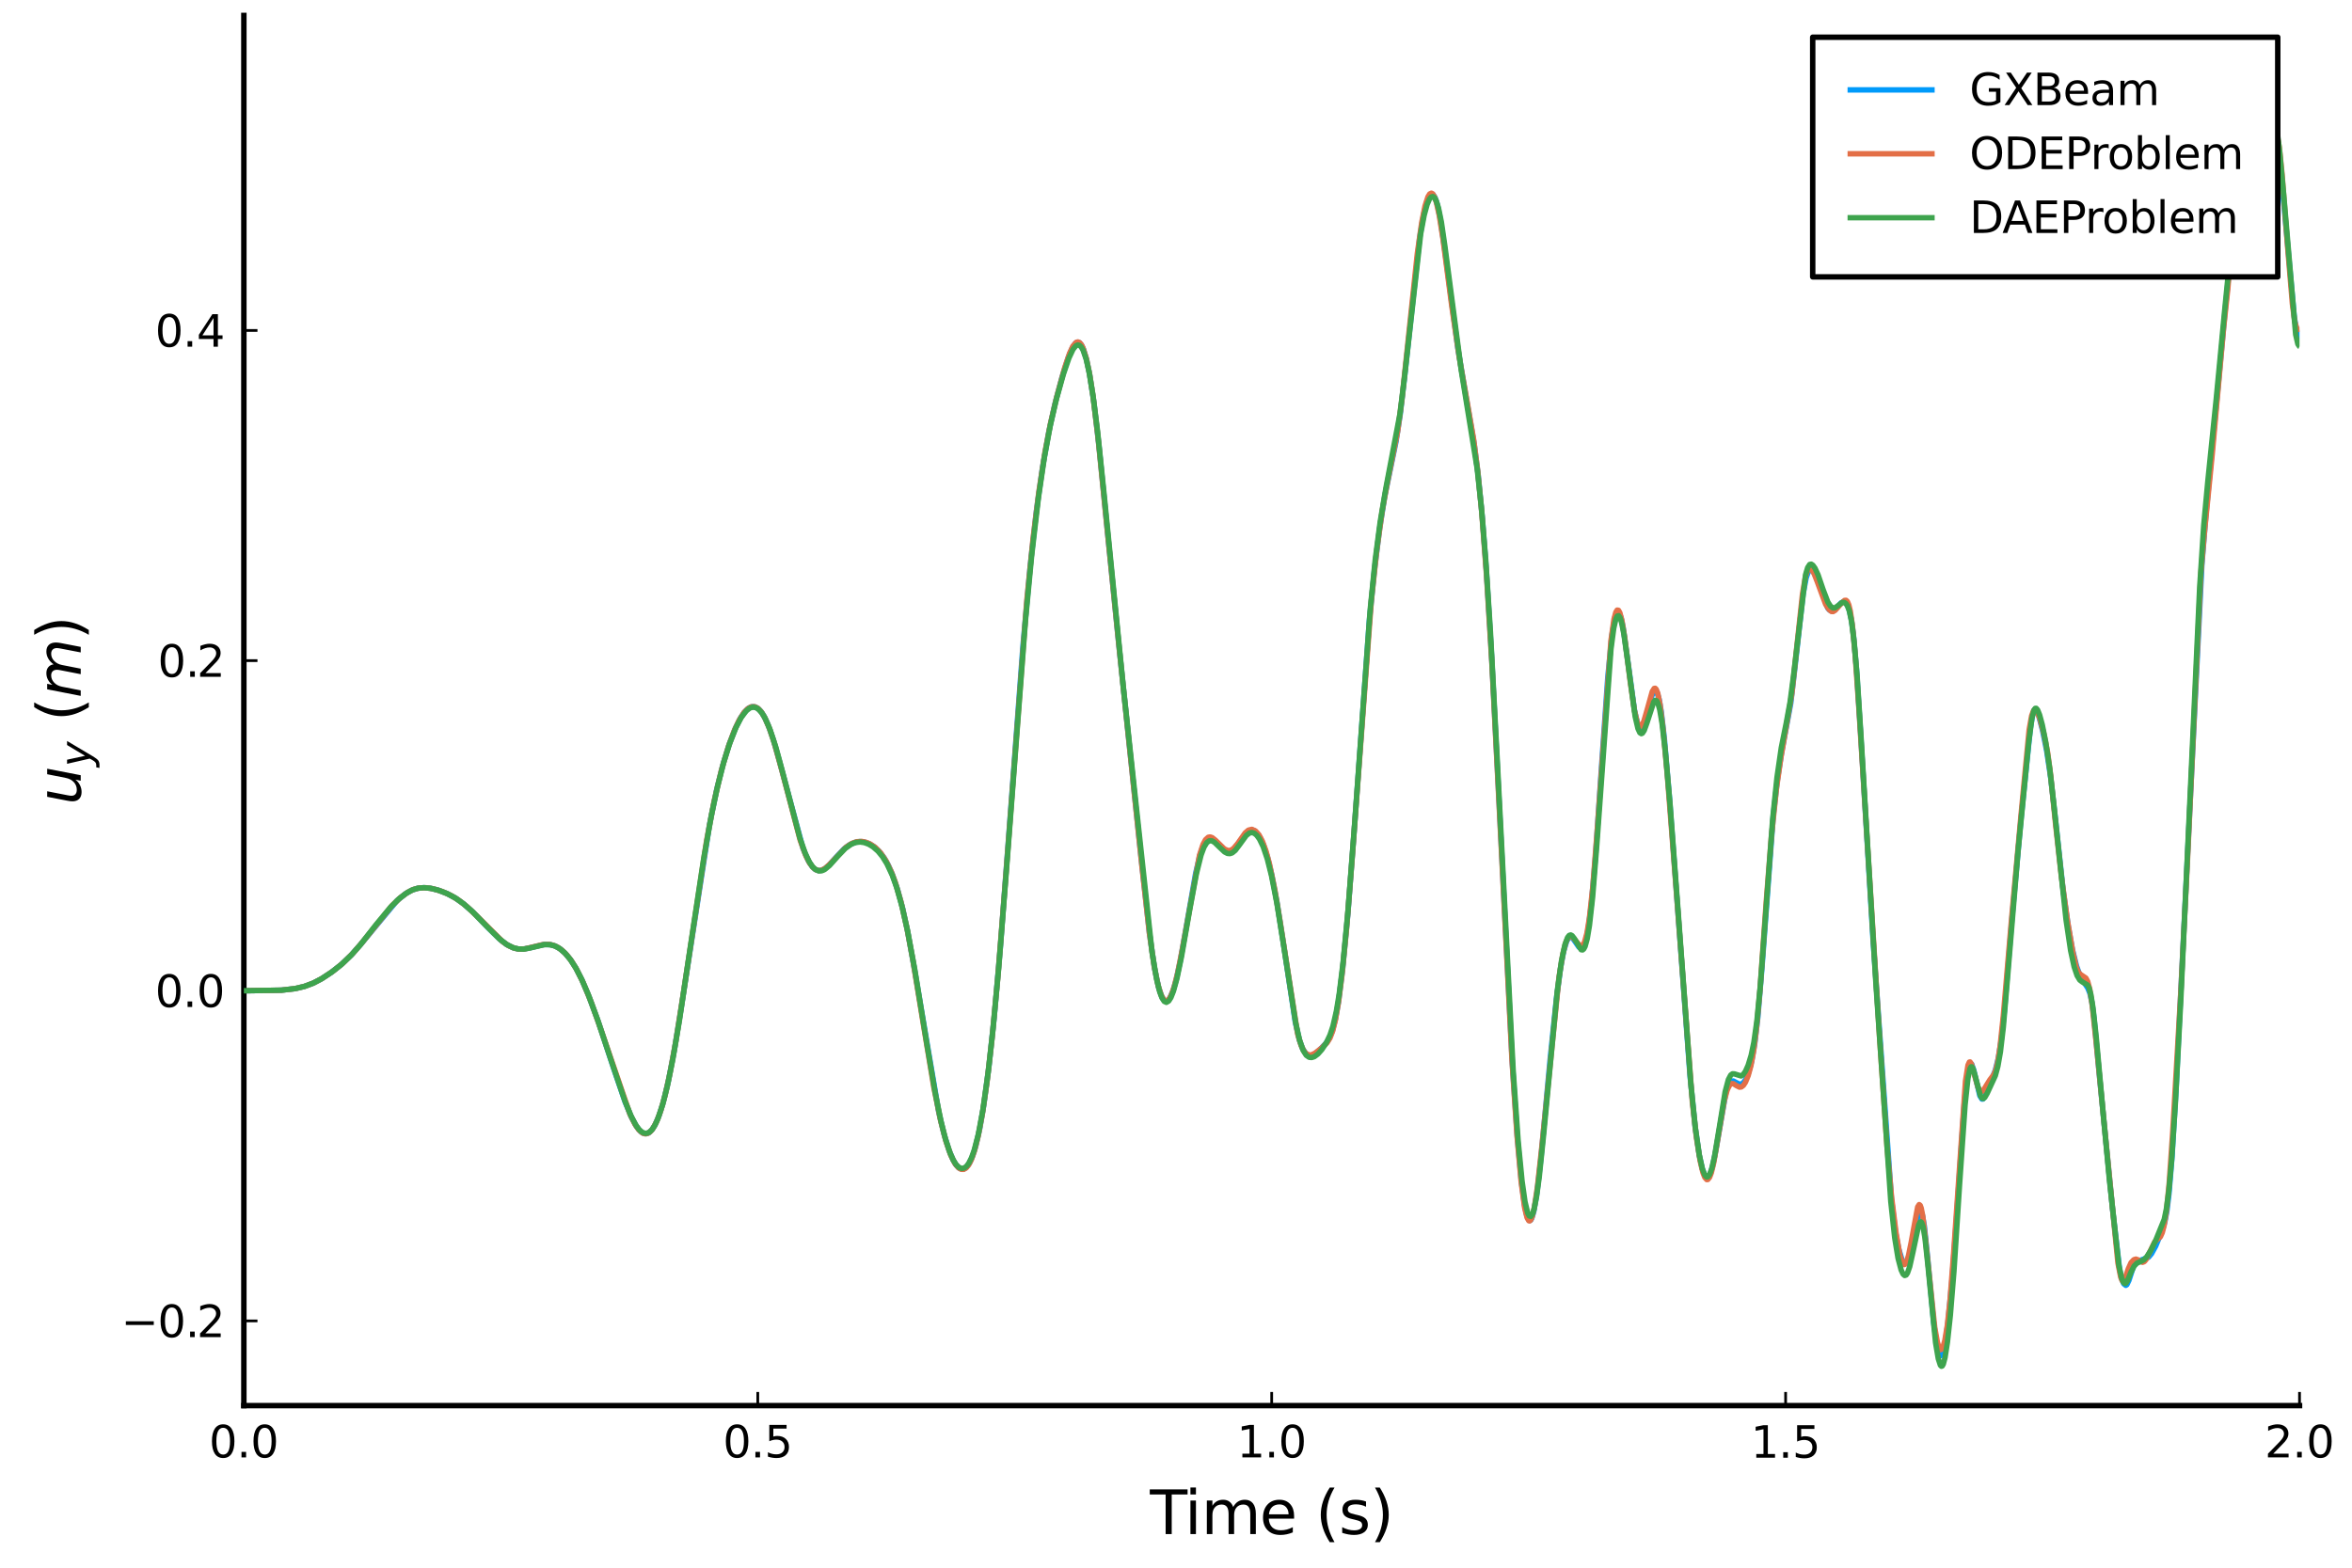<?xml version="1.0" encoding="utf-8" standalone="no"?>
<!DOCTYPE svg PUBLIC "-//W3C//DTD SVG 1.1//EN"
  "http://www.w3.org/Graphics/SVG/1.1/DTD/svg11.dtd">
<svg xmlns:xlink="http://www.w3.org/1999/xlink" width="432pt" height="288pt" viewBox="0 0 432 288" xmlns="http://www.w3.org/2000/svg" version="1.1">
 <defs>
  <style type="text/css">*{stroke-linejoin: round; stroke-linecap: butt}</style>
 </defs>
 <g id="figure_1">
  <g id="patch_1">
   <path d="M 0 288 
L 432 288 
L 432 0 
L 0 0 
z
" style="fill: #ffffff"/>
  </g>
  <g id="axes_1">
   <g id="patch_2">
    <path d="M 44.79 258.225 
L 422.362 258.225 
L 422.362 2.835 
L 44.79 2.835 
z
" style="fill: #ffffff"/>
   </g>
   <g id="line2d_1">
    <path d="M 44.79 182.013 
L 51.587 181.913 
L 54.23 181.614 
L 55.929 181.208 
L 57.439 180.652 
L 58.949 179.878 
L 60.837 178.648 
L 62.725 177.17 
L 64.613 175.354 
L 66.312 173.419 
L 72.919 165.453 
L 74.43 164.227 
L 75.562 163.566 
L 76.695 163.185 
L 77.828 163.077 
L 78.961 163.168 
L 80.471 163.526 
L 82.17 164.18 
L 83.68 164.994 
L 85.191 166.077 
L 86.89 167.586 
L 89.721 170.511 
L 91.987 172.715 
L 93.12 173.556 
L 94.252 174.111 
L 95.196 174.342 
L 96.14 174.359 
L 97.273 174.141 
L 99.916 173.515 
L 101.049 173.533 
L 101.992 173.795 
L 102.936 174.346 
L 103.88 175.193 
L 104.824 176.349 
L 105.768 177.832 
L 106.901 180.05 
L 108.222 183.167 
L 109.921 187.806 
L 112.753 196.387 
L 114.83 202.473 
L 115.963 205.223 
L 116.907 206.956 
L 117.662 207.873 
L 118.228 208.231 
L 118.794 208.271 
L 119.172 208.111 
L 119.738 207.572 
L 120.305 206.676 
L 121.06 204.922 
L 121.815 202.526 
L 122.759 198.624 
L 123.892 192.732 
L 125.213 184.568 
L 130.31 151.548 
L 131.632 145.093 
L 132.765 140.548 
L 133.897 136.85 
L 135.03 133.883 
L 135.974 131.96 
L 136.729 130.826 
L 137.484 130.101 
L 138.051 129.839 
L 138.617 129.842 
L 139.183 130.116 
L 139.75 130.674 
L 140.316 131.535 
L 141.071 133.137 
L 142.015 135.81 
L 143.148 139.765 
L 147.49 155.861 
L 148.434 158.062 
L 149.189 159.223 
L 149.755 159.728 
L 150.322 159.936 
L 150.888 159.883 
L 151.454 159.616 
L 152.209 158.994 
L 153.531 157.531 
L 155.041 155.936 
L 155.985 155.229 
L 156.929 154.784 
L 157.873 154.6 
L 158.628 154.649 
L 159.572 154.958 
L 160.516 155.524 
L 161.46 156.376 
L 162.404 157.61 
L 163.159 158.95 
L 163.914 160.665 
L 164.858 163.416 
L 165.802 166.934 
L 166.746 171.289 
L 168.067 178.623 
L 172.41 204.226 
L 173.354 208.208 
L 174.297 211.287 
L 175.053 213.088 
L 175.619 214.031 
L 176.185 214.602 
L 176.752 214.802 
L 177.129 214.713 
L 177.507 214.442 
L 178.073 213.665 
L 178.64 212.401 
L 179.206 210.604 
L 179.961 207.287 
L 180.716 202.865 
L 181.66 195.752 
L 182.604 186.877 
L 183.737 174.01 
L 185.247 154.054 
L 187.89 118.674 
L 189.212 104.099 
L 190.344 93.999 
L 191.477 85.921 
L 192.61 79.486 
L 193.742 74.309 
L 195.064 69.314 
L 196.197 65.711 
L 196.952 63.899 
L 197.518 63.071 
L 197.896 62.86 
L 198.273 62.962 
L 198.651 63.408 
L 199.028 64.219 
L 199.595 66.149 
L 200.161 68.94 
L 200.916 73.938 
L 201.86 81.971 
L 203.37 97.266 
L 205.447 117.912 
L 209.6 157.633 
L 211.111 171.346 
L 212.055 177.871 
L 212.81 181.438 
L 213.376 183.077 
L 213.754 183.684 
L 214.131 183.915 
L 214.509 183.79 
L 214.886 183.324 
L 215.453 182.027 
L 216.019 180.073 
L 216.774 176.603 
L 217.907 170.177 
L 219.606 160.457 
L 220.361 157.203 
L 220.928 155.472 
L 221.494 154.408 
L 221.871 154.045 
L 222.249 153.935 
L 222.627 154.034 
L 223.193 154.462 
L 225.081 156.302 
L 225.647 156.468 
L 226.214 156.323 
L 226.78 155.845 
L 227.535 154.843 
L 228.857 153.024 
L 229.423 152.584 
L 229.989 152.472 
L 230.367 152.6 
L 230.933 153.097 
L 231.5 153.959 
L 232.066 155.205 
L 232.821 157.526 
L 233.576 160.645 
L 234.52 165.602 
L 235.653 172.841 
L 237.918 187.819 
L 238.673 191.077 
L 239.24 192.622 
L 239.806 193.494 
L 240.372 193.86 
L 240.939 193.861 
L 241.505 193.605 
L 242.26 192.992 
L 243.582 191.617 
L 244.148 190.774 
L 244.715 189.427 
L 245.281 187.258 
L 245.847 184.039 
L 246.602 178.039 
L 247.546 168.105 
L 248.679 153.329 
L 251.511 114.098 
L 252.455 104.65 
L 253.399 97.119 
L 254.343 91.17 
L 255.475 85.657 
L 256.419 81.07 
L 257.174 76.172 
L 257.93 69.766 
L 260.761 43.642 
L 261.516 39.266 
L 262.083 37.059 
L 262.46 36.136 
L 262.838 35.681 
L 263.027 35.642 
L 263.216 35.734 
L 263.593 36.316 
L 263.971 37.455 
L 264.537 40.191 
L 265.292 45.372 
L 267.746 63.863 
L 269.257 72.781 
L 270.767 81.57 
L 271.522 87.441 
L 272.277 95.246 
L 273.032 105.239 
L 273.976 120.657 
L 275.298 146.373 
L 277.752 195.027 
L 278.696 209 
L 279.451 217.186 
L 280.017 221.383 
L 280.395 223.165 
L 280.773 224.089 
L 280.961 224.221 
L 281.15 224.133 
L 281.339 223.826 
L 281.717 222.579 
L 282.283 219.259 
L 283.038 212.705 
L 284.737 194.433 
L 285.87 183.509 
L 286.625 177.875 
L 287.191 174.813 
L 287.758 172.902 
L 288.135 172.284 
L 288.513 172.138 
L 288.89 172.39 
L 289.457 173.198 
L 290.023 174.014 
L 290.401 174.242 
L 290.589 174.195 
L 290.967 173.685 
L 291.345 172.499 
L 291.722 170.546 
L 292.289 166.082 
L 293.044 157.41 
L 294.176 140.638 
L 295.309 124.412 
L 296.064 116.719 
L 296.631 113.387 
L 297.008 112.447 
L 297.197 112.359 
L 297.386 112.517 
L 297.763 113.532 
L 298.141 115.368 
L 298.896 120.733 
L 300.218 130.536 
L 300.784 132.926 
L 301.162 133.604 
L 301.35 133.669 
L 301.539 133.564 
L 301.917 132.909 
L 302.483 131.124 
L 303.427 127.742 
L 303.805 126.974 
L 303.993 126.845 
L 304.182 126.92 
L 304.371 127.215 
L 304.748 128.505 
L 305.126 130.735 
L 305.692 135.626 
L 306.636 146.538 
L 308.335 169.489 
L 310.412 197.606 
L 311.356 207.055 
L 312.111 212.231 
L 312.677 214.748 
L 313.055 215.779 
L 313.433 216.263 
L 313.621 216.292 
L 313.81 216.174 
L 314.188 215.49 
L 314.565 214.236 
L 315.132 211.458 
L 317.02 200.586 
L 317.586 199.041 
L 317.963 198.623 
L 318.341 198.58 
L 318.907 198.881 
L 319.474 199.171 
L 319.851 199.146 
L 320.229 198.882 
L 320.606 198.349 
L 321.173 197.027 
L 321.739 194.945 
L 322.306 191.7 
L 322.872 186.843 
L 323.627 177.715 
L 325.704 149.843 
L 326.459 143.282 
L 327.214 138.388 
L 328.913 129.192 
L 329.668 122.74 
L 331.178 109.159 
L 331.745 106.147 
L 332.122 105.072 
L 332.5 104.681 
L 332.878 104.817 
L 333.255 105.317 
L 333.821 106.57 
L 335.709 111.713 
L 336.087 112.117 
L 336.464 112.261 
L 336.842 112.16 
L 337.408 111.602 
L 338.164 110.745 
L 338.541 110.568 
L 338.919 110.673 
L 339.296 111.122 
L 339.674 112.085 
L 340.051 113.849 
L 340.429 116.662 
L 340.995 123.022 
L 341.75 134.752 
L 344.016 172.403 
L 347.414 220.335 
L 348.169 226.436 
L 348.736 229.403 
L 349.302 231.313 
L 349.679 232.018 
L 349.868 232.159 
L 350.057 232.135 
L 350.246 231.934 
L 350.623 231.001 
L 351.19 228.559 
L 352.322 223.138 
L 352.7 222.505 
L 352.889 222.652 
L 353.078 223.157 
L 353.455 225.281 
L 354.022 230.727 
L 355.154 242.875 
L 355.721 246.804 
L 356.098 248.389 
L 356.476 249.047 
L 356.665 248.978 
L 356.853 248.623 
L 357.231 247.062 
L 357.797 242.896 
L 358.552 234.956 
L 359.308 224.493 
L 360.818 202.22 
L 361.384 197.133 
L 361.762 195.57 
L 361.951 195.355 
L 362.139 195.483 
L 362.517 196.554 
L 363.65 201.307 
L 364.027 201.906 
L 364.216 201.902 
L 364.594 201.354 
L 366.481 196.637 
L 367.048 194.349 
L 367.614 190.781 
L 368.18 185.452 
L 369.502 169.222 
L 371.201 150.515 
L 372.9 133.974 
L 373.278 131.573 
L 373.655 130.384 
L 373.844 130.252 
L 374.033 130.391 
L 374.41 131.283 
L 375.166 134.182 
L 375.921 137.929 
L 376.676 142.969 
L 377.62 151.31 
L 378.941 163.539 
L 379.885 170.163 
L 380.64 174.387 
L 381.395 177.445 
L 381.962 179.037 
L 382.528 180.077 
L 383.472 181.508 
L 383.85 182.447 
L 384.227 184.14 
L 384.605 186.944 
L 385.549 196.974 
L 388.003 221.973 
L 389.324 233.291 
L 389.702 234.929 
L 390.08 235.844 
L 390.457 236.133 
L 390.646 236.012 
L 391.024 235.227 
L 391.967 232.332 
L 392.345 231.852 
L 392.911 231.612 
L 394.61 230.983 
L 395.177 230.31 
L 395.932 228.942 
L 397.253 225.746 
L 397.631 224.47 
L 398.009 222.436 
L 398.386 219.272 
L 398.953 212.372 
L 399.708 199.648 
L 401.596 161.048 
L 404.427 103.721 
L 405.182 94.47 
L 407.825 66.458 
L 408.769 56.301 
L 409.902 45.267 
L 411.979 23.902 
L 412.545 19.947 
L 413.111 17.299 
L 414.811 10.871 
L 415.188 10.357 
L 415.377 10.355 
L 415.754 10.707 
L 416.132 11.495 
L 416.51 12.885 
L 417.076 16.398 
L 418.397 27.563 
L 419.53 37.949 
L 421.418 58.373 
L 421.984 61.522 
L 422.362 62.208 
L 422.362 62.208 
" clip-path="url(#pe6edbeaafb)" style="fill: none; stroke: #009afa"/>
   </g>
   <g id="matplotlib.axis_1">
    <g id="xtick_1">
     <g id="line2d_2">
      <defs>
       <path id="m23d16fe507" d="M 0 0 
L 0 -2.5 
" style="stroke: #000000; stroke-width: 0.5"/>
      </defs>
      <g>
       <use xlink:href="#m23d16fe507" x="44.79" y="258.225" style="stroke: #000000; stroke-width: 0.5"/>
      </g>
     </g>
     <g id="text_1">
      <!-- $0.0$ -->
      <g transform="translate(38.39 267.804) scale(0.08 -0.08)">
       <defs>
        <path id="DejaVuSans-30" d="M 2034 4250 
Q 1547 4250 1301 3770 
Q 1056 3291 1056 2328 
Q 1056 1369 1301 889 
Q 1547 409 2034 409 
Q 2525 409 2770 889 
Q 3016 1369 3016 2328 
Q 3016 3291 2770 3770 
Q 2525 4250 2034 4250 
z
M 2034 4750 
Q 2819 4750 3233 4129 
Q 3647 3509 3647 2328 
Q 3647 1150 3233 529 
Q 2819 -91 2034 -91 
Q 1250 -91 836 529 
Q 422 1150 422 2328 
Q 422 3509 836 4129 
Q 1250 4750 2034 4750 
z
" transform="scale(0.016)"/>
        <path id="DejaVuSans-2e" d="M 684 794 
L 1344 794 
L 1344 0 
L 684 0 
L 684 794 
z
" transform="scale(0.016)"/>
       </defs>
       <use xlink:href="#DejaVuSans-30" transform="translate(0 0.781)"/>
       <use xlink:href="#DejaVuSans-2e" transform="translate(63.623 0.781)"/>
       <use xlink:href="#DejaVuSans-30" transform="translate(95.41 0.781)"/>
      </g>
     </g>
    </g>
    <g id="xtick_2">
     <g id="line2d_3">
      <g>
       <use xlink:href="#m23d16fe507" x="139.183" y="258.225" style="stroke: #000000; stroke-width: 0.5"/>
      </g>
     </g>
     <g id="text_2">
      <!-- $0.5$ -->
      <g transform="translate(132.783 267.804) scale(0.08 -0.08)">
       <defs>
        <path id="DejaVuSans-35" d="M 691 4666 
L 3169 4666 
L 3169 4134 
L 1269 4134 
L 1269 2991 
Q 1406 3038 1543 3061 
Q 1681 3084 1819 3084 
Q 2600 3084 3056 2656 
Q 3513 2228 3513 1497 
Q 3513 744 3044 326 
Q 2575 -91 1722 -91 
Q 1428 -91 1123 -41 
Q 819 9 494 109 
L 494 744 
Q 775 591 1075 516 
Q 1375 441 1709 441 
Q 2250 441 2565 725 
Q 2881 1009 2881 1497 
Q 2881 1984 2565 2268 
Q 2250 2553 1709 2553 
Q 1456 2553 1204 2497 
Q 953 2441 691 2322 
L 691 4666 
z
" transform="scale(0.016)"/>
       </defs>
       <use xlink:href="#DejaVuSans-30" transform="translate(0 0.781)"/>
       <use xlink:href="#DejaVuSans-2e" transform="translate(63.623 0.781)"/>
       <use xlink:href="#DejaVuSans-35" transform="translate(95.41 0.781)"/>
      </g>
     </g>
    </g>
    <g id="xtick_3">
     <g id="line2d_4">
      <g>
       <use xlink:href="#m23d16fe507" x="233.576" y="258.225" style="stroke: #000000; stroke-width: 0.5"/>
      </g>
     </g>
     <g id="text_3">
      <!-- $1.0$ -->
      <g transform="translate(227.176 267.804) scale(0.08 -0.08)">
       <defs>
        <path id="DejaVuSans-31" d="M 794 531 
L 1825 531 
L 1825 4091 
L 703 3866 
L 703 4441 
L 1819 4666 
L 2450 4666 
L 2450 531 
L 3481 531 
L 3481 0 
L 794 0 
L 794 531 
z
" transform="scale(0.016)"/>
       </defs>
       <use xlink:href="#DejaVuSans-31" transform="translate(0 0.781)"/>
       <use xlink:href="#DejaVuSans-2e" transform="translate(63.623 0.781)"/>
       <use xlink:href="#DejaVuSans-30" transform="translate(95.41 0.781)"/>
      </g>
     </g>
    </g>
    <g id="xtick_4">
     <g id="line2d_5">
      <g>
       <use xlink:href="#m23d16fe507" x="327.969" y="258.225" style="stroke: #000000; stroke-width: 0.5"/>
      </g>
     </g>
     <g id="text_4">
      <!-- $1.5$ -->
      <g transform="translate(321.569 267.804) scale(0.08 -0.08)">
       <use xlink:href="#DejaVuSans-31" transform="translate(0 0.094)"/>
       <use xlink:href="#DejaVuSans-2e" transform="translate(63.623 0.094)"/>
       <use xlink:href="#DejaVuSans-35" transform="translate(95.41 0.094)"/>
      </g>
     </g>
    </g>
    <g id="xtick_5">
     <g id="line2d_6">
      <g>
       <use xlink:href="#m23d16fe507" x="422.362" y="258.225" style="stroke: #000000; stroke-width: 0.5"/>
      </g>
     </g>
     <g id="text_5">
      <!-- $2.0$ -->
      <g transform="translate(415.962 267.804) scale(0.08 -0.08)">
       <defs>
        <path id="DejaVuSans-32" d="M 1228 531 
L 3431 531 
L 3431 0 
L 469 0 
L 469 531 
Q 828 903 1448 1529 
Q 2069 2156 2228 2338 
Q 2531 2678 2651 2914 
Q 2772 3150 2772 3378 
Q 2772 3750 2511 3984 
Q 2250 4219 1831 4219 
Q 1534 4219 1204 4116 
Q 875 4013 500 3803 
L 500 4441 
Q 881 4594 1212 4672 
Q 1544 4750 1819 4750 
Q 2544 4750 2975 4387 
Q 3406 4025 3406 3419 
Q 3406 3131 3298 2873 
Q 3191 2616 2906 2266 
Q 2828 2175 2409 1742 
Q 1991 1309 1228 531 
z
" transform="scale(0.016)"/>
       </defs>
       <use xlink:href="#DejaVuSans-32" transform="translate(0 0.781)"/>
       <use xlink:href="#DejaVuSans-2e" transform="translate(63.623 0.781)"/>
       <use xlink:href="#DejaVuSans-30" transform="translate(95.41 0.781)"/>
      </g>
     </g>
    </g>
    <g id="text_6">
     <!-- Time (s) -->
     <g transform="translate(211.214 281.826) scale(0.11 -0.11)">
      <defs>
       <path id="DejaVuSans-54" d="M -19 4666 
L 3928 4666 
L 3928 4134 
L 2272 4134 
L 2272 0 
L 1638 0 
L 1638 4134 
L -19 4134 
L -19 4666 
z
" transform="scale(0.016)"/>
       <path id="DejaVuSans-69" d="M 603 3500 
L 1178 3500 
L 1178 0 
L 603 0 
L 603 3500 
z
M 603 4863 
L 1178 4863 
L 1178 4134 
L 603 4134 
L 603 4863 
z
" transform="scale(0.016)"/>
       <path id="DejaVuSans-6d" d="M 3328 2828 
Q 3544 3216 3844 3400 
Q 4144 3584 4550 3584 
Q 5097 3584 5394 3201 
Q 5691 2819 5691 2113 
L 5691 0 
L 5113 0 
L 5113 2094 
Q 5113 2597 4934 2840 
Q 4756 3084 4391 3084 
Q 3944 3084 3684 2787 
Q 3425 2491 3425 1978 
L 3425 0 
L 2847 0 
L 2847 2094 
Q 2847 2600 2669 2842 
Q 2491 3084 2119 3084 
Q 1678 3084 1418 2786 
Q 1159 2488 1159 1978 
L 1159 0 
L 581 0 
L 581 3500 
L 1159 3500 
L 1159 2956 
Q 1356 3278 1631 3431 
Q 1906 3584 2284 3584 
Q 2666 3584 2933 3390 
Q 3200 3197 3328 2828 
z
" transform="scale(0.016)"/>
       <path id="DejaVuSans-65" d="M 3597 1894 
L 3597 1613 
L 953 1613 
Q 991 1019 1311 708 
Q 1631 397 2203 397 
Q 2534 397 2845 478 
Q 3156 559 3463 722 
L 3463 178 
Q 3153 47 2828 -22 
Q 2503 -91 2169 -91 
Q 1331 -91 842 396 
Q 353 884 353 1716 
Q 353 2575 817 3079 
Q 1281 3584 2069 3584 
Q 2775 3584 3186 3129 
Q 3597 2675 3597 1894 
z
M 3022 2063 
Q 3016 2534 2758 2815 
Q 2500 3097 2075 3097 
Q 1594 3097 1305 2825 
Q 1016 2553 972 2059 
L 3022 2063 
z
" transform="scale(0.016)"/>
       <path id="DejaVuSans-20" transform="scale(0.016)"/>
       <path id="DejaVuSans-28" d="M 1984 4856 
Q 1566 4138 1362 3434 
Q 1159 2731 1159 2009 
Q 1159 1288 1364 580 
Q 1569 -128 1984 -844 
L 1484 -844 
Q 1016 -109 783 600 
Q 550 1309 550 2009 
Q 550 2706 781 3412 
Q 1013 4119 1484 4856 
L 1984 4856 
z
" transform="scale(0.016)"/>
       <path id="DejaVuSans-73" d="M 2834 3397 
L 2834 2853 
Q 2591 2978 2328 3040 
Q 2066 3103 1784 3103 
Q 1356 3103 1142 2972 
Q 928 2841 928 2578 
Q 928 2378 1081 2264 
Q 1234 2150 1697 2047 
L 1894 2003 
Q 2506 1872 2764 1633 
Q 3022 1394 3022 966 
Q 3022 478 2636 193 
Q 2250 -91 1575 -91 
Q 1294 -91 989 -36 
Q 684 19 347 128 
L 347 722 
Q 666 556 975 473 
Q 1284 391 1588 391 
Q 1994 391 2212 530 
Q 2431 669 2431 922 
Q 2431 1156 2273 1281 
Q 2116 1406 1581 1522 
L 1381 1569 
Q 847 1681 609 1914 
Q 372 2147 372 2553 
Q 372 3047 722 3315 
Q 1072 3584 1716 3584 
Q 2034 3584 2315 3537 
Q 2597 3491 2834 3397 
z
" transform="scale(0.016)"/>
       <path id="DejaVuSans-29" d="M 513 4856 
L 1013 4856 
Q 1481 4119 1714 3412 
Q 1947 2706 1947 2009 
Q 1947 1309 1714 600 
Q 1481 -109 1013 -844 
L 513 -844 
Q 928 -128 1133 580 
Q 1338 1288 1338 2009 
Q 1338 2731 1133 3434 
Q 928 4138 513 4856 
z
" transform="scale(0.016)"/>
      </defs>
      <use xlink:href="#DejaVuSans-54"/>
      <use xlink:href="#DejaVuSans-69" x="57.959"/>
      <use xlink:href="#DejaVuSans-6d" x="85.742"/>
      <use xlink:href="#DejaVuSans-65" x="183.154"/>
      <use xlink:href="#DejaVuSans-20" x="244.678"/>
      <use xlink:href="#DejaVuSans-28" x="276.465"/>
      <use xlink:href="#DejaVuSans-73" x="315.479"/>
      <use xlink:href="#DejaVuSans-29" x="367.578"/>
     </g>
    </g>
   </g>
   <g id="matplotlib.axis_2">
    <g id="ytick_1">
     <g id="line2d_7">
      <defs>
       <path id="m1b54861d0c" d="M 0 0 
L 2.5 0 
" style="stroke: #000000; stroke-width: 0.5"/>
      </defs>
      <g>
       <use xlink:href="#m1b54861d0c" x="44.79" y="242.664" style="stroke: #000000; stroke-width: 0.5"/>
      </g>
     </g>
     <g id="text_7">
      <!-- $-0.2$ -->
      <g transform="translate(22.25 245.703) scale(0.08 -0.08)">
       <defs>
        <path id="DejaVuSans-2212" d="M 678 2272 
L 4684 2272 
L 4684 1741 
L 678 1741 
L 678 2272 
z
" transform="scale(0.016)"/>
       </defs>
       <use xlink:href="#DejaVuSans-2212" transform="translate(0 0.781)"/>
       <use xlink:href="#DejaVuSans-30" transform="translate(83.789 0.781)"/>
       <use xlink:href="#DejaVuSans-2e" transform="translate(147.412 0.781)"/>
       <use xlink:href="#DejaVuSans-32" transform="translate(173.699 0.781)"/>
      </g>
     </g>
    </g>
    <g id="ytick_2">
     <g id="line2d_8">
      <g>
       <use xlink:href="#m1b54861d0c" x="44.79" y="182.013" style="stroke: #000000; stroke-width: 0.5"/>
      </g>
     </g>
     <g id="text_8">
      <!-- $0.0$ -->
      <g transform="translate(28.49 185.053) scale(0.08 -0.08)">
       <use xlink:href="#DejaVuSans-30" transform="translate(0 0.781)"/>
       <use xlink:href="#DejaVuSans-2e" transform="translate(63.623 0.781)"/>
       <use xlink:href="#DejaVuSans-30" transform="translate(95.41 0.781)"/>
      </g>
     </g>
    </g>
    <g id="ytick_3">
     <g id="line2d_9">
      <g>
       <use xlink:href="#m1b54861d0c" x="44.79" y="121.363" style="stroke: #000000; stroke-width: 0.5"/>
      </g>
     </g>
     <g id="text_9">
      <!-- $0.2$ -->
      <g transform="translate(28.97 124.402) scale(0.08 -0.08)">
       <use xlink:href="#DejaVuSans-30" transform="translate(0 0.781)"/>
       <use xlink:href="#DejaVuSans-2e" transform="translate(63.623 0.781)"/>
       <use xlink:href="#DejaVuSans-32" transform="translate(89.91 0.781)"/>
      </g>
     </g>
    </g>
    <g id="ytick_4">
     <g id="line2d_10">
      <g>
       <use xlink:href="#m1b54861d0c" x="44.79" y="60.712" style="stroke: #000000; stroke-width: 0.5"/>
      </g>
     </g>
     <g id="text_10">
      <!-- $0.4$ -->
      <g transform="translate(28.49 63.752) scale(0.08 -0.08)">
       <defs>
        <path id="DejaVuSans-34" d="M 2419 4116 
L 825 1625 
L 2419 1625 
L 2419 4116 
z
M 2253 4666 
L 3047 4666 
L 3047 1625 
L 3713 1625 
L 3713 1100 
L 3047 1100 
L 3047 0 
L 2419 0 
L 2419 1100 
L 313 1100 
L 313 1709 
L 2253 4666 
z
" transform="scale(0.016)"/>
       </defs>
       <use xlink:href="#DejaVuSans-30" transform="translate(0 0.781)"/>
       <use xlink:href="#DejaVuSans-2e" transform="translate(63.623 0.781)"/>
       <use xlink:href="#DejaVuSans-34" transform="translate(95.41 0.781)"/>
      </g>
     </g>
    </g>
    <g id="text_11">
     <!-- $u_y$ ($m$) -->
     <g transform="translate(14.84 147.855) rotate(-90) scale(0.11 -0.11)">
      <defs>
       <path id="DejaVuSans-Oblique-75" d="M 428 1388 
L 838 3500 
L 1416 3500 
L 1006 1409 
Q 975 1256 961 1147 
Q 947 1038 947 966 
Q 947 700 1109 554 
Q 1272 409 1569 409 
Q 2031 409 2368 721 
Q 2706 1034 2809 1563 
L 3194 3500 
L 3769 3500 
L 3091 0 
L 2516 0 
L 2631 550 
Q 2388 244 2052 76 
Q 1716 -91 1338 -91 
Q 878 -91 622 161 
Q 366 413 366 863 
Q 366 956 381 1097 
Q 397 1238 428 1388 
z
" transform="scale(0.016)"/>
       <path id="DejaVuSans-Oblique-79" d="M 1588 -325 
Q 1188 -997 936 -1164 
Q 684 -1331 294 -1331 
L -159 -1331 
L -63 -850 
L 269 -850 
Q 509 -850 678 -719 
Q 847 -588 1056 -206 
L 1234 128 
L 459 3500 
L 1069 3500 
L 1650 819 
L 3256 3500 
L 3859 3500 
L 1588 -325 
z
" transform="scale(0.016)"/>
       <path id="DejaVuSans-Oblique-6d" d="M 5747 2113 
L 5338 0 
L 4763 0 
L 5166 2094 
Q 5191 2228 5203 2325 
Q 5216 2422 5216 2491 
Q 5216 2772 5059 2928 
Q 4903 3084 4622 3084 
Q 4203 3084 3875 2770 
Q 3547 2456 3450 1953 
L 3066 0 
L 2491 0 
L 2900 2094 
Q 2925 2209 2937 2307 
Q 2950 2406 2950 2484 
Q 2950 2769 2794 2926 
Q 2638 3084 2363 3084 
Q 1938 3084 1609 2770 
Q 1281 2456 1184 1953 
L 800 0 
L 225 0 
L 909 3500 
L 1484 3500 
L 1375 2956 
Q 1609 3263 1923 3423 
Q 2238 3584 2597 3584 
Q 2978 3584 3223 3384 
Q 3469 3184 3519 2828 
Q 3781 3197 4126 3390 
Q 4472 3584 4856 3584 
Q 5306 3584 5551 3325 
Q 5797 3066 5797 2591 
Q 5797 2488 5784 2364 
Q 5772 2241 5747 2113 
z
" transform="scale(0.016)"/>
      </defs>
      <use xlink:href="#DejaVuSans-Oblique-75" transform="translate(0 0.125)"/>
      <use xlink:href="#DejaVuSans-Oblique-79" transform="translate(63.379 -16.281) scale(0.7)"/>
      <use xlink:href="#DejaVuSans-20" transform="translate(107.539 0.125)"/>
      <use xlink:href="#DejaVuSans-28" transform="translate(139.326 0.125)"/>
      <use xlink:href="#DejaVuSans-Oblique-6d" transform="translate(178.34 0.125)"/>
      <use xlink:href="#DejaVuSans-29" transform="translate(275.752 0.125)"/>
     </g>
    </g>
   </g>
   <g id="line2d_11">
    <path d="M 44.79 182.013 
L 51.702 181.905 
L 54.242 181.612 
L 56.001 181.187 
L 57.641 180.561 
L 59.242 179.703 
L 61.286 178.327 
L 62.945 176.972 
L 64.83 175.125 
L 66.56 173.107 
L 72.061 166.3 
L 73.583 164.868 
L 74.919 163.904 
L 75.944 163.4 
L 77.012 163.13 
L 78.195 163.084 
L 79.557 163.277 
L 81.225 163.783 
L 82.825 164.496 
L 84.254 165.37 
L 85.815 166.593 
L 87.644 168.339 
L 92.347 173.012 
L 93.446 173.745 
L 94.476 174.187 
L 95.317 174.355 
L 96.367 174.321 
L 97.633 174.03 
L 99.629 173.547 
L 100.829 173.496 
L 101.599 173.647 
L 102.391 173.989 
L 103.244 174.586 
L 104.126 175.456 
L 105.022 176.626 
L 105.922 178.102 
L 107.125 180.547 
L 108.628 184.218 
L 110.413 189.257 
L 115.704 204.674 
L 116.633 206.541 
L 117.33 207.555 
L 118.034 208.161 
L 118.503 208.302 
L 118.972 208.217 
L 119.441 207.898 
L 119.91 207.341 
L 120.614 206.04 
L 121.348 204.089 
L 122.136 201.304 
L 123.047 197.219 
L 124.135 191.286 
L 125.596 181.989 
L 129.797 154.353 
L 131.153 147.251 
L 132.498 141.523 
L 133.786 137.157 
L 134.888 134.177 
L 135.738 132.357 
L 136.672 130.882 
L 137.295 130.236 
L 137.941 129.859 
L 138.588 129.819 
L 139.235 130.136 
L 139.881 130.848 
L 140.485 131.864 
L 141.295 133.742 
L 142.196 136.426 
L 143.548 141.314 
L 146.999 154.441 
L 148.025 157.226 
L 148.71 158.559 
L 149.394 159.435 
L 149.907 159.803 
L 150.42 159.937 
L 150.935 159.86 
L 151.624 159.48 
L 152.499 158.674 
L 155.411 155.621 
L 156.426 154.96 
L 157.339 154.634 
L 158.285 154.578 
L 159.04 154.728 
L 159.842 155.06 
L 160.798 155.705 
L 161.76 156.695 
L 162.735 158.153 
L 163.717 160.169 
L 164.422 162.036 
L 165.483 165.655 
L 166.563 170.425 
L 167.653 176.253 
L 169.476 187.429 
L 171.527 199.789 
L 172.769 205.885 
L 173.75 209.669 
L 174.622 212.194 
L 175.398 213.747 
L 176.018 214.51 
L 176.52 214.81 
L 176.999 214.822 
L 177.441 214.574 
L 177.908 214.015 
L 178.401 213.062 
L 178.991 211.386 
L 179.667 208.71 
L 180.43 204.669 
L 181.278 198.857 
L 182.212 190.783 
L 183.252 179.739 
L 184.575 163.114 
L 188.602 110.292 
L 189.744 98.979 
L 190.801 90.436 
L 191.936 83.056 
L 192.938 77.843 
L 194.082 72.951 
L 195.557 67.559 
L 196.454 64.898 
L 197.069 63.591 
L 197.684 62.891 
L 197.992 62.818 
L 198.299 62.953 
L 198.607 63.311 
L 198.914 63.904 
L 199.529 65.835 
L 200.144 68.801 
L 200.759 72.781 
L 201.682 80.415 
L 203.245 96.07 
L 205.564 119.047 
L 209.75 159.202 
L 211.111 171.421 
L 212.009 177.6 
L 212.721 181.055 
L 213.256 182.753 
L 213.689 183.564 
L 214.084 183.876 
L 214.402 183.836 
L 214.73 183.534 
L 215.144 182.789 
L 215.664 181.31 
L 216.296 178.804 
L 217.126 174.582 
L 220.311 157.135 
L 220.977 155.104 
L 221.429 154.262 
L 221.927 153.815 
L 222.275 153.758 
L 222.651 153.886 
L 223.245 154.359 
L 224.9 155.979 
L 225.584 156.267 
L 226.052 156.209 
L 226.543 155.905 
L 227.316 154.998 
L 228.708 153.017 
L 229.303 152.507 
L 229.937 152.361 
L 230.584 152.646 
L 231.23 153.362 
L 231.876 154.567 
L 232.523 156.337 
L 233.169 158.72 
L 234.139 163.401 
L 235.108 169.208 
L 238.34 189.931 
L 238.969 192.033 
L 239.528 193.141 
L 240.022 193.644 
L 240.483 193.819 
L 240.958 193.769 
L 241.57 193.459 
L 242.735 192.539 
L 243.775 191.519 
L 244.284 190.687 
L 244.779 189.388 
L 245.285 187.353 
L 245.864 183.994 
L 246.524 178.781 
L 247.337 170.511 
L 248.36 157.63 
L 251.881 110.29 
L 252.884 101.036 
L 253.892 93.748 
L 254.802 88.769 
L 256.716 79.23 
L 257.523 73.181 
L 258.617 62.763 
L 260.327 46.544 
L 261.133 40.874 
L 261.738 37.857 
L 262.282 36.155 
L 262.603 35.633 
L 262.907 35.484 
L 263.139 35.603 
L 263.485 36.167 
L 263.835 37.201 
L 264.359 39.579 
L 265.018 43.74 
L 266.636 56.104 
L 268.023 65.621 
L 269.411 73.473 
L 270.678 80.793 
L 271.408 86.458 
L 272.158 94.117 
L 273.026 105.543 
L 274.039 122.176 
L 275.372 148.335 
L 277.705 194.636 
L 278.623 208.463 
L 279.397 217.121 
L 280.039 221.874 
L 280.484 223.713 
L 280.808 224.263 
L 280.971 224.287 
L 281.146 224.128 
L 281.429 223.473 
L 281.844 221.686 
L 282.392 218.01 
L 283.176 210.862 
L 286.342 179.573 
L 287.061 175.202 
L 287.6 173.129 
L 287.962 172.343 
L 288.326 172.006 
L 288.691 172.055 
L 289.199 172.567 
L 290.198 173.757 
L 290.484 173.798 
L 290.77 173.57 
L 291.055 173.01 
L 291.483 171.418 
L 291.937 168.627 
L 292.566 162.821 
L 293.324 153.157 
L 295.89 117.661 
L 296.445 113.761 
L 296.791 112.464 
L 297.03 112.085 
L 297.27 112.119 
L 297.517 112.562 
L 297.895 113.973 
L 298.399 116.994 
L 299.464 125.454 
L 300.194 130.479 
L 300.704 132.655 
L 301.079 133.384 
L 301.319 133.469 
L 301.578 133.253 
L 301.945 132.471 
L 302.506 130.518 
L 303.475 127.039 
L 303.833 126.472 
L 304.013 126.446 
L 304.198 126.628 
L 304.49 127.377 
L 304.894 129.369 
L 305.445 133.722 
L 306.234 142.282 
L 307.749 161.742 
L 310.848 202.54 
L 311.588 208.983 
L 312.272 213.265 
L 312.786 215.425 
L 313.129 216.307 
L 313.493 216.705 
L 313.677 216.687 
L 314.002 216.286 
L 314.329 215.42 
L 314.766 213.602 
L 315.485 209.437 
L 316.706 202.209 
L 317.244 200.224 
L 317.687 199.329 
L 318.038 199.057 
L 318.38 199.086 
L 318.923 199.432 
L 319.497 199.72 
L 319.836 199.681 
L 320.218 199.389 
L 320.59 198.824 
L 321.088 197.62 
L 321.596 195.766 
L 322.115 192.942 
L 322.634 188.82 
L 323.274 181.733 
L 324.412 165.652 
L 325.338 153.919 
L 326.308 144.685 
L 327.109 139.134 
L 329.132 127.331 
L 330.006 119.057 
L 331.071 109.113 
L 331.613 105.952 
L 331.974 104.851 
L 332.245 104.501 
L 332.497 104.465 
L 332.816 104.72 
L 333.195 105.361 
L 333.783 106.856 
L 335.327 111.021 
L 335.943 111.975 
L 336.386 112.331 
L 336.69 112.352 
L 337.078 112.112 
L 337.967 111.102 
L 338.787 110.306 
L 339.068 110.283 
L 339.307 110.502 
L 339.569 111.1 
L 339.848 112.258 
L 340.238 114.932 
L 340.746 120.267 
L 341.438 130.264 
L 345.219 190.414 
L 346.603 210.739 
L 347.434 219.956 
L 348.244 226.451 
L 348.948 230.513 
L 349.422 232.021 
L 349.732 232.326 
L 349.929 232.238 
L 350.168 231.848 
L 350.535 230.693 
L 351.023 228.287 
L 352.228 221.722 
L 352.506 221.297 
L 352.691 221.441 
L 352.878 221.952 
L 353.163 223.433 
L 353.646 227.489 
L 355.361 243.876 
L 355.858 246.644 
L 356.203 247.69 
L 356.426 247.944 
L 356.65 247.866 
L 356.874 247.467 
L 357.211 246.285 
L 357.671 243.513 
L 358.16 239.01 
L 358.824 230.343 
L 361.008 198.617 
L 361.47 195.678 
L 361.723 195.11 
L 361.852 195.089 
L 362.112 195.508 
L 362.63 197.393 
L 363.302 199.733 
L 363.684 200.432 
L 363.915 200.561 
L 364.148 200.463 
L 364.504 199.963 
L 365.492 198.361 
L 366.191 197.452 
L 366.564 196.575 
L 366.908 195.208 
L 367.361 192.274 
L 367.957 186.597 
L 369.434 169.254 
L 371.221 149.611 
L 372.7 134.064 
L 373.159 131.49 
L 373.503 130.57 
L 373.732 130.366 
L 373.968 130.454 
L 374.21 130.811 
L 374.695 132.119 
L 375.422 134.883 
L 376.089 138.218 
L 376.644 142.377 
L 377.582 151.657 
L 378.59 160.768 
L 379.744 169.187 
L 380.745 175.062 
L 381.369 177.724 
L 381.759 178.633 
L 382.15 179.029 
L 383.126 179.684 
L 383.459 180.324 
L 383.824 181.677 
L 384.282 184.642 
L 384.948 190.866 
L 389.005 232.004 
L 389.513 234.604 
L 389.768 235.257 
L 390.022 235.378 
L 390.277 235.006 
L 390.912 233.099 
L 391.421 231.958 
L 391.93 231.423 
L 392.315 231.308 
L 392.744 231.465 
L 393.519 231.895 
L 393.838 231.78 
L 394.157 231.414 
L 394.795 230.141 
L 395.761 228.152 
L 396.24 227.683 
L 396.804 227.207 
L 397.142 226.457 
L 397.481 225.158 
L 397.94 222.305 
L 398.43 217.292 
L 399.078 207.848 
L 400.585 181.764 
L 401.788 157.889 
L 404.241 105.375 
L 404.928 97.522 
L 406.335 83.337 
L 408.407 60.382 
L 409.2 52.953 
L 410.399 38.088 
L 411.264 27.981 
L 411.939 22.685 
L 412.639 19.208 
L 413.644 14.419 
L 414.394 10.966 
L 414.702 10.311 
L 414.908 10.153 
L 415.115 10.214 
L 415.425 10.647 
L 415.84 11.773 
L 416.362 14.235 
L 418.649 27.056 
L 419.157 32.028 
L 420.159 45.169 
L 421.049 55.813 
L 421.479 59.038 
L 421.828 60.294 
L 422.093 60.539 
L 422.362 60.368 
L 422.362 60.368 
" clip-path="url(#pe6edbeaafb)" style="fill: none; stroke: #e36f47"/>
   </g>
   <g id="patch_3">
    <path d="M 44.79 258.225 
L 44.79 2.835 
" style="fill: none; stroke: #000000; stroke-linejoin: miter; stroke-linecap: square"/>
   </g>
   <g id="patch_4">
    <path d="M 44.79 258.225 
L 422.362 258.225 
" style="fill: none; stroke: #000000; stroke-linejoin: miter; stroke-linecap: square"/>
   </g>
   <g id="line2d_12">
    <path d="M 44.79 182.013 
L 51.718 181.904 
L 54.204 181.619 
L 55.898 181.219 
L 57.543 180.605 
L 59.084 179.798 
L 60.889 178.612 
L 62.683 177.204 
L 64.458 175.517 
L 66.194 173.562 
L 68.998 169.961 
L 71.757 166.628 
L 73.271 165.136 
L 74.651 164.077 
L 75.802 163.459 
L 76.8 163.167 
L 77.863 163.076 
L 79.088 163.189 
L 80.495 163.534 
L 82.064 164.132 
L 83.64 164.968 
L 85.1 166.003 
L 86.803 167.501 
L 89.327 170.093 
L 91.685 172.44 
L 93.07 173.517 
L 94.25 174.108 
L 95.136 174.333 
L 96.217 174.36 
L 97.364 174.145 
L 100.046 173.524 
L 101.096 173.562 
L 101.913 173.786 
L 102.73 174.213 
L 103.711 175.027 
L 104.745 176.252 
L 105.745 177.799 
L 106.835 179.899 
L 108.016 182.628 
L 109.75 187.292 
L 112.222 194.723 
L 114.773 202.235 
L 115.891 204.981 
L 116.77 206.661 
L 117.351 207.473 
L 117.979 208.034 
L 118.6 208.23 
L 119.213 208.041 
L 119.737 207.556 
L 120.263 206.758 
L 120.823 205.557 
L 121.704 202.942 
L 122.547 199.635 
L 123.56 194.691 
L 124.791 187.467 
L 126.833 173.741 
L 129.263 157.658 
L 130.704 149.587 
L 131.815 144.392 
L 132.946 139.991 
L 134.042 136.511 
L 135.202 133.599 
L 136.133 131.825 
L 137.084 130.566 
L 137.725 130.073 
L 138.289 129.902 
L 138.898 130.016 
L 139.416 130.37 
L 139.964 131.008 
L 140.529 131.947 
L 141.43 134.014 
L 142.495 137.259 
L 143.678 141.62 
L 146.901 153.917 
L 147.893 156.745 
L 148.676 158.391 
L 149.232 159.211 
L 149.76 159.719 
L 150.37 159.991 
L 150.958 159.962 
L 151.477 159.73 
L 152.355 159.01 
L 153.915 157.253 
L 155.263 155.855 
L 156.363 155.079 
L 157.175 154.77 
L 157.987 154.684 
L 158.758 154.793 
L 159.544 155.083 
L 160.336 155.555 
L 161.267 156.369 
L 162.077 157.352 
L 162.905 158.681 
L 163.888 160.79 
L 164.685 163.013 
L 165.685 166.548 
L 166.695 171.013 
L 168.022 178.125 
L 170.26 191.917 
L 171.744 200.639 
L 172.825 205.958 
L 173.668 209.29 
L 174.514 211.844 
L 175.094 213.126 
L 175.637 213.981 
L 176.128 214.461 
L 176.684 214.665 
L 177.15 214.546 
L 177.545 214.227 
L 177.917 213.732 
L 178.436 212.703 
L 178.922 211.353 
L 179.694 208.379 
L 180.518 203.988 
L 181.505 196.981 
L 182.397 188.986 
L 183.432 177.84 
L 184.858 159.804 
L 188.345 114.065 
L 189.486 102.07 
L 190.73 91.439 
L 191.813 84.084 
L 192.917 78.13 
L 194.041 73.279 
L 195.329 68.698 
L 196.329 65.782 
L 197.08 64.185 
L 197.588 63.547 
L 197.956 63.37 
L 198.278 63.444 
L 198.589 63.737 
L 198.929 64.325 
L 199.492 65.954 
L 200.034 68.319 
L 200.758 72.68 
L 201.584 79.165 
L 202.812 90.972 
L 206.297 125.952 
L 211.601 174.921 
L 212.442 179.905 
L 213.011 182.21 
L 213.422 183.316 
L 213.838 183.96 
L 214.231 184.145 
L 214.657 183.899 
L 215.065 183.257 
L 215.526 182.09 
L 216.17 179.763 
L 217.01 175.754 
L 218.531 167.047 
L 219.744 160.523 
L 220.597 157.102 
L 221.138 155.647 
L 221.652 154.803 
L 222.091 154.473 
L 222.555 154.456 
L 223.069 154.737 
L 223.89 155.535 
L 224.92 156.507 
L 225.445 156.778 
L 225.893 156.822 
L 226.328 156.678 
L 226.887 156.221 
L 227.673 155.185 
L 228.912 153.478 
L 229.505 153.029 
L 229.925 152.941 
L 230.384 153.079 
L 230.838 153.457 
L 231.343 154.155 
L 232.011 155.537 
L 232.772 157.797 
L 233.549 160.91 
L 234.54 165.995 
L 235.832 174.071 
L 237.97 187.842 
L 238.681 191.027 
L 239.339 192.934 
L 239.916 193.858 
L 240.452 194.231 
L 240.911 194.278 
L 241.405 194.118 
L 242.061 193.636 
L 242.789 192.813 
L 243.632 191.524 
L 244.291 190.126 
L 244.824 188.522 
L 245.461 185.737 
L 245.981 182.564 
L 246.692 176.799 
L 247.599 167.22 
L 248.801 151.517 
L 251.652 112.165 
L 252.597 102.792 
L 253.5 95.889 
L 254.56 89.628 
L 257.138 76.028 
L 257.98 69.203 
L 260.943 42.944 
L 261.586 39.525 
L 262.119 37.575 
L 262.542 36.592 
L 262.861 36.194 
L 263.174 36.102 
L 263.458 36.295 
L 263.782 36.857 
L 264.216 38.214 
L 264.743 40.808 
L 265.396 45.285 
L 268.386 67.974 
L 271.308 86.033 
L 272.085 93.137 
L 272.89 102.841 
L 273.749 116.032 
L 274.994 139.393 
L 277.935 196.706 
L 278.848 209.646 
L 279.558 216.954 
L 280.103 220.779 
L 280.599 222.834 
L 280.879 223.378 
L 281.173 223.465 
L 281.472 223.046 
L 281.777 222.105 
L 282.21 219.917 
L 282.713 216.255 
L 283.544 208.217 
L 286.027 182.079 
L 286.797 176.576 
L 287.427 173.574 
L 287.927 172.219 
L 288.222 171.842 
L 288.493 171.757 
L 288.748 171.881 
L 289.142 172.383 
L 290.416 174.474 
L 290.674 174.512 
L 290.899 174.326 
L 291.138 173.864 
L 291.531 172.437 
L 291.941 169.988 
L 292.522 164.799 
L 293.289 155.251 
L 295.892 119.233 
L 296.397 115.436 
L 296.777 113.754 
L 297.04 113.188 
L 297.308 113.109 
L 297.587 113.537 
L 297.857 114.414 
L 298.278 116.568 
L 298.911 121.086 
L 300.34 131.66 
L 300.854 133.86 
L 301.202 134.611 
L 301.471 134.78 
L 301.669 134.691 
L 301.992 134.204 
L 302.481 132.852 
L 303.771 128.895 
L 304.033 128.654 
L 304.28 128.754 
L 304.512 129.173 
L 304.842 130.339 
L 305.269 132.831 
L 305.878 138.056 
L 306.752 147.869 
L 308.166 166.62 
L 310.561 199.105 
L 311.393 207.206 
L 312.109 212.142 
L 312.682 214.726 
L 313.138 215.888 
L 313.466 216.211 
L 313.674 216.187 
L 313.993 215.798 
L 314.4 214.705 
L 314.905 212.502 
L 315.688 207.773 
L 316.864 200.568 
L 317.456 198.329 
L 317.896 197.495 
L 318.22 197.27 
L 318.574 197.288 
L 319.784 197.662 
L 320.174 197.404 
L 320.597 196.804 
L 321.097 195.674 
L 321.647 193.852 
L 322.139 191.485 
L 322.703 187.482 
L 323.317 181.205 
L 324.126 170.357 
L 325.586 150.553 
L 326.39 142.783 
L 327.175 137.359 
L 328.09 132.81 
L 328.783 129.023 
L 329.414 124.219 
L 331.641 105.568 
L 332.022 104.274 
L 332.397 103.702 
L 332.679 103.646 
L 332.975 103.839 
L 333.363 104.377 
L 333.928 105.604 
L 334.847 108.294 
L 335.727 110.601 
L 336.228 111.377 
L 336.662 111.677 
L 337.035 111.656 
L 337.516 111.329 
L 338.352 110.692 
L 338.712 110.668 
L 339.02 110.855 
L 339.33 111.307 
L 339.669 112.224 
L 340.088 114.218 
L 340.556 117.886 
L 341.097 124.164 
L 341.824 135.442 
L 344.546 180.547 
L 347.29 220.759 
L 348.007 227.382 
L 348.622 231.152 
L 349.187 233.298 
L 349.551 234.074 
L 349.836 234.32 
L 350.107 234.231 
L 350.355 233.862 
L 350.762 232.694 
L 351.327 230.165 
L 352.424 224.99 
L 352.668 224.514 
L 352.817 224.463 
L 352.955 224.597 
L 353.22 225.38 
L 353.568 227.445 
L 354.096 232.36 
L 355.516 246.679 
L 356.011 249.615 
L 356.404 250.825 
L 356.59 250.997 
L 356.74 250.938 
L 356.928 250.608 
L 357.25 249.4 
L 357.687 246.6 
L 358.226 241.633 
L 358.89 233.52 
L 359.924 217.526 
L 360.938 202.934 
L 361.463 198.067 
L 361.82 196.355 
L 362.029 195.986 
L 362.173 195.983 
L 362.391 196.318 
L 362.788 197.669 
L 363.736 201.272 
L 364.063 201.775 
L 364.29 201.822 
L 364.555 201.607 
L 364.989 200.862 
L 366.49 197.608 
L 366.953 195.897 
L 367.42 193.251 
L 367.956 188.687 
L 368.709 179.858 
L 370.642 156.605 
L 372.6 136.573 
L 373.202 132.002 
L 373.573 130.52 
L 373.822 130.136 
L 373.996 130.125 
L 374.255 130.43 
L 374.617 131.322 
L 375.115 133.164 
L 375.761 136.407 
L 376.472 141.104 
L 377.231 147.737 
L 379.469 168.908 
L 380.322 174.648 
L 380.969 177.628 
L 381.51 179.229 
L 381.998 180.04 
L 382.466 180.394 
L 383.425 180.954 
L 383.71 181.502 
L 384.031 182.672 
L 384.422 185.1 
L 385.02 190.526 
L 386.313 204.72 
L 387.44 216.716 
L 389.171 232.386 
L 389.693 234.792 
L 390.049 235.63 
L 390.28 235.805 
L 390.488 235.717 
L 390.752 235.317 
L 391.391 233.744 
L 391.978 232.594 
L 392.51 232.05 
L 393.147 231.768 
L 393.773 231.446 
L 394.313 230.868 
L 395.049 229.713 
L 395.932 227.897 
L 397.506 224.015 
L 397.901 222.119 
L 398.359 218.75 
L 398.878 213.064 
L 399.552 202.763 
L 400.568 183.411 
L 402.464 141.952 
L 404.022 107.938 
L 404.765 96.582 
L 405.516 88.449 
L 407.062 73.315 
L 408.612 57.035 
L 410.128 41.739 
L 411.652 26.029 
L 412.318 21.267 
L 413.194 16.872 
L 414.233 12.496 
L 414.846 10.71 
L 415.208 10.148 
L 415.461 10.07 
L 415.691 10.249 
L 416.024 10.917 
L 416.411 12.236 
L 416.952 14.971 
L 417.877 21.082 
L 418.696 27.694 
L 419.447 35.679 
L 421.654 61.449 
L 422.061 63.218 
L 422.335 63.623 
L 422.362 63.634 
L 422.362 63.634 
" clip-path="url(#pe6edbeaafb)" style="fill: none; stroke: #3ea44e"/>
   </g>
   <g id="legend_1">
    <g id="patch_5">
     <path d="M 332.946 50.862 
L 418.362 50.862 
L 418.362 6.835 
L 332.946 6.835 
z
" style="fill: #ffffff; stroke: #000000; stroke-linejoin: miter"/>
    </g>
    <g id="line2d_13">
     <path d="M 339.346 16.513 
L 347.346 16.513 
L 355.346 16.513 
" style="fill: none; stroke: #009afa; stroke-linejoin: miter"/>
    </g>
    <g id="text_12">
     <!-- GXBeam -->
     <g transform="translate(361.746 19.313) scale(0.08 -0.08)">
      <defs>
       <path id="DejaVuSans-47" d="M 3809 666 
L 3809 1919 
L 2778 1919 
L 2778 2438 
L 4434 2438 
L 4434 434 
Q 4069 175 3628 42 
Q 3188 -91 2688 -91 
Q 1594 -91 976 548 
Q 359 1188 359 2328 
Q 359 3472 976 4111 
Q 1594 4750 2688 4750 
Q 3144 4750 3555 4637 
Q 3966 4525 4313 4306 
L 4313 3634 
Q 3963 3931 3569 4081 
Q 3175 4231 2741 4231 
Q 1884 4231 1454 3753 
Q 1025 3275 1025 2328 
Q 1025 1384 1454 906 
Q 1884 428 2741 428 
Q 3075 428 3337 486 
Q 3600 544 3809 666 
z
" transform="scale(0.016)"/>
       <path id="DejaVuSans-58" d="M 403 4666 
L 1081 4666 
L 2241 2931 
L 3406 4666 
L 4084 4666 
L 2584 2425 
L 4184 0 
L 3506 0 
L 2194 1984 
L 872 0 
L 191 0 
L 1856 2491 
L 403 4666 
z
" transform="scale(0.016)"/>
       <path id="DejaVuSans-42" d="M 1259 2228 
L 1259 519 
L 2272 519 
Q 2781 519 3026 730 
Q 3272 941 3272 1375 
Q 3272 1813 3026 2020 
Q 2781 2228 2272 2228 
L 1259 2228 
z
M 1259 4147 
L 1259 2741 
L 2194 2741 
Q 2656 2741 2882 2914 
Q 3109 3088 3109 3444 
Q 3109 3797 2882 3972 
Q 2656 4147 2194 4147 
L 1259 4147 
z
M 628 4666 
L 2241 4666 
Q 2963 4666 3353 4366 
Q 3744 4066 3744 3513 
Q 3744 3084 3544 2831 
Q 3344 2578 2956 2516 
Q 3422 2416 3680 2098 
Q 3938 1781 3938 1306 
Q 3938 681 3513 340 
Q 3088 0 2303 0 
L 628 0 
L 628 4666 
z
" transform="scale(0.016)"/>
       <path id="DejaVuSans-61" d="M 2194 1759 
Q 1497 1759 1228 1600 
Q 959 1441 959 1056 
Q 959 750 1161 570 
Q 1363 391 1709 391 
Q 2188 391 2477 730 
Q 2766 1069 2766 1631 
L 2766 1759 
L 2194 1759 
z
M 3341 1997 
L 3341 0 
L 2766 0 
L 2766 531 
Q 2569 213 2275 61 
Q 1981 -91 1556 -91 
Q 1019 -91 701 211 
Q 384 513 384 1019 
Q 384 1609 779 1909 
Q 1175 2209 1959 2209 
L 2766 2209 
L 2766 2266 
Q 2766 2663 2505 2880 
Q 2244 3097 1772 3097 
Q 1472 3097 1187 3025 
Q 903 2953 641 2809 
L 641 3341 
Q 956 3463 1253 3523 
Q 1550 3584 1831 3584 
Q 2591 3584 2966 3190 
Q 3341 2797 3341 1997 
z
" transform="scale(0.016)"/>
      </defs>
      <use xlink:href="#DejaVuSans-47"/>
      <use xlink:href="#DejaVuSans-58" x="77.49"/>
      <use xlink:href="#DejaVuSans-42" x="145.996"/>
      <use xlink:href="#DejaVuSans-65" x="214.6"/>
      <use xlink:href="#DejaVuSans-61" x="276.123"/>
      <use xlink:href="#DejaVuSans-6d" x="337.402"/>
     </g>
    </g>
    <g id="line2d_14">
     <path d="M 339.346 28.256 
L 347.346 28.256 
L 355.346 28.256 
" style="fill: none; stroke: #e36f47; stroke-linejoin: miter"/>
    </g>
    <g id="text_13">
     <!-- ODEProblem -->
     <g transform="translate(361.746 31.056) scale(0.08 -0.08)">
      <defs>
       <path id="DejaVuSans-4f" d="M 2522 4238 
Q 1834 4238 1429 3725 
Q 1025 3213 1025 2328 
Q 1025 1447 1429 934 
Q 1834 422 2522 422 
Q 3209 422 3611 934 
Q 4013 1447 4013 2328 
Q 4013 3213 3611 3725 
Q 3209 4238 2522 4238 
z
M 2522 4750 
Q 3503 4750 4090 4092 
Q 4678 3434 4678 2328 
Q 4678 1225 4090 567 
Q 3503 -91 2522 -91 
Q 1538 -91 948 565 
Q 359 1222 359 2328 
Q 359 3434 948 4092 
Q 1538 4750 2522 4750 
z
" transform="scale(0.016)"/>
       <path id="DejaVuSans-44" d="M 1259 4147 
L 1259 519 
L 2022 519 
Q 2988 519 3436 956 
Q 3884 1394 3884 2338 
Q 3884 3275 3436 3711 
Q 2988 4147 2022 4147 
L 1259 4147 
z
M 628 4666 
L 1925 4666 
Q 3281 4666 3915 4102 
Q 4550 3538 4550 2338 
Q 4550 1131 3912 565 
Q 3275 0 1925 0 
L 628 0 
L 628 4666 
z
" transform="scale(0.016)"/>
       <path id="DejaVuSans-45" d="M 628 4666 
L 3578 4666 
L 3578 4134 
L 1259 4134 
L 1259 2753 
L 3481 2753 
L 3481 2222 
L 1259 2222 
L 1259 531 
L 3634 531 
L 3634 0 
L 628 0 
L 628 4666 
z
" transform="scale(0.016)"/>
       <path id="DejaVuSans-50" d="M 1259 4147 
L 1259 2394 
L 2053 2394 
Q 2494 2394 2734 2622 
Q 2975 2850 2975 3272 
Q 2975 3691 2734 3919 
Q 2494 4147 2053 4147 
L 1259 4147 
z
M 628 4666 
L 2053 4666 
Q 2838 4666 3239 4311 
Q 3641 3956 3641 3272 
Q 3641 2581 3239 2228 
Q 2838 1875 2053 1875 
L 1259 1875 
L 1259 0 
L 628 0 
L 628 4666 
z
" transform="scale(0.016)"/>
       <path id="DejaVuSans-72" d="M 2631 2963 
Q 2534 3019 2420 3045 
Q 2306 3072 2169 3072 
Q 1681 3072 1420 2755 
Q 1159 2438 1159 1844 
L 1159 0 
L 581 0 
L 581 3500 
L 1159 3500 
L 1159 2956 
Q 1341 3275 1631 3429 
Q 1922 3584 2338 3584 
Q 2397 3584 2469 3576 
Q 2541 3569 2628 3553 
L 2631 2963 
z
" transform="scale(0.016)"/>
       <path id="DejaVuSans-6f" d="M 1959 3097 
Q 1497 3097 1228 2736 
Q 959 2375 959 1747 
Q 959 1119 1226 758 
Q 1494 397 1959 397 
Q 2419 397 2687 759 
Q 2956 1122 2956 1747 
Q 2956 2369 2687 2733 
Q 2419 3097 1959 3097 
z
M 1959 3584 
Q 2709 3584 3137 3096 
Q 3566 2609 3566 1747 
Q 3566 888 3137 398 
Q 2709 -91 1959 -91 
Q 1206 -91 779 398 
Q 353 888 353 1747 
Q 353 2609 779 3096 
Q 1206 3584 1959 3584 
z
" transform="scale(0.016)"/>
       <path id="DejaVuSans-62" d="M 3116 1747 
Q 3116 2381 2855 2742 
Q 2594 3103 2138 3103 
Q 1681 3103 1420 2742 
Q 1159 2381 1159 1747 
Q 1159 1113 1420 752 
Q 1681 391 2138 391 
Q 2594 391 2855 752 
Q 3116 1113 3116 1747 
z
M 1159 2969 
Q 1341 3281 1617 3432 
Q 1894 3584 2278 3584 
Q 2916 3584 3314 3078 
Q 3713 2572 3713 1747 
Q 3713 922 3314 415 
Q 2916 -91 2278 -91 
Q 1894 -91 1617 61 
Q 1341 213 1159 525 
L 1159 0 
L 581 0 
L 581 4863 
L 1159 4863 
L 1159 2969 
z
" transform="scale(0.016)"/>
       <path id="DejaVuSans-6c" d="M 603 4863 
L 1178 4863 
L 1178 0 
L 603 0 
L 603 4863 
z
" transform="scale(0.016)"/>
      </defs>
      <use xlink:href="#DejaVuSans-4f"/>
      <use xlink:href="#DejaVuSans-44" x="78.711"/>
      <use xlink:href="#DejaVuSans-45" x="155.713"/>
      <use xlink:href="#DejaVuSans-50" x="218.896"/>
      <use xlink:href="#DejaVuSans-72" x="277.449"/>
      <use xlink:href="#DejaVuSans-6f" x="316.312"/>
      <use xlink:href="#DejaVuSans-62" x="377.494"/>
      <use xlink:href="#DejaVuSans-6c" x="440.971"/>
      <use xlink:href="#DejaVuSans-65" x="468.754"/>
      <use xlink:href="#DejaVuSans-6d" x="530.277"/>
     </g>
    </g>
    <g id="line2d_15">
     <path d="M 339.346 39.998 
L 347.346 39.998 
L 355.346 39.998 
" style="fill: none; stroke: #3ea44e; stroke-linejoin: miter"/>
    </g>
    <g id="text_14">
     <!-- DAEProblem -->
     <g transform="translate(361.746 42.798) scale(0.08 -0.08)">
      <defs>
       <path id="DejaVuSans-41" d="M 2188 4044 
L 1331 1722 
L 3047 1722 
L 2188 4044 
z
M 1831 4666 
L 2547 4666 
L 4325 0 
L 3669 0 
L 3244 1197 
L 1141 1197 
L 716 0 
L 50 0 
L 1831 4666 
z
" transform="scale(0.016)"/>
      </defs>
      <use xlink:href="#DejaVuSans-44"/>
      <use xlink:href="#DejaVuSans-41" x="75.252"/>
      <use xlink:href="#DejaVuSans-45" x="143.66"/>
      <use xlink:href="#DejaVuSans-50" x="206.844"/>
      <use xlink:href="#DejaVuSans-72" x="265.396"/>
      <use xlink:href="#DejaVuSans-6f" x="304.26"/>
      <use xlink:href="#DejaVuSans-62" x="365.441"/>
      <use xlink:href="#DejaVuSans-6c" x="428.918"/>
      <use xlink:href="#DejaVuSans-65" x="456.701"/>
      <use xlink:href="#DejaVuSans-6d" x="518.225"/>
     </g>
    </g>
   </g>
  </g>
 </g>
 <defs>
  <clipPath id="pe6edbeaafb">
   <rect x="44.79" y="2.835" width="377.572" height="255.391"/>
  </clipPath>
 </defs>
</svg>
